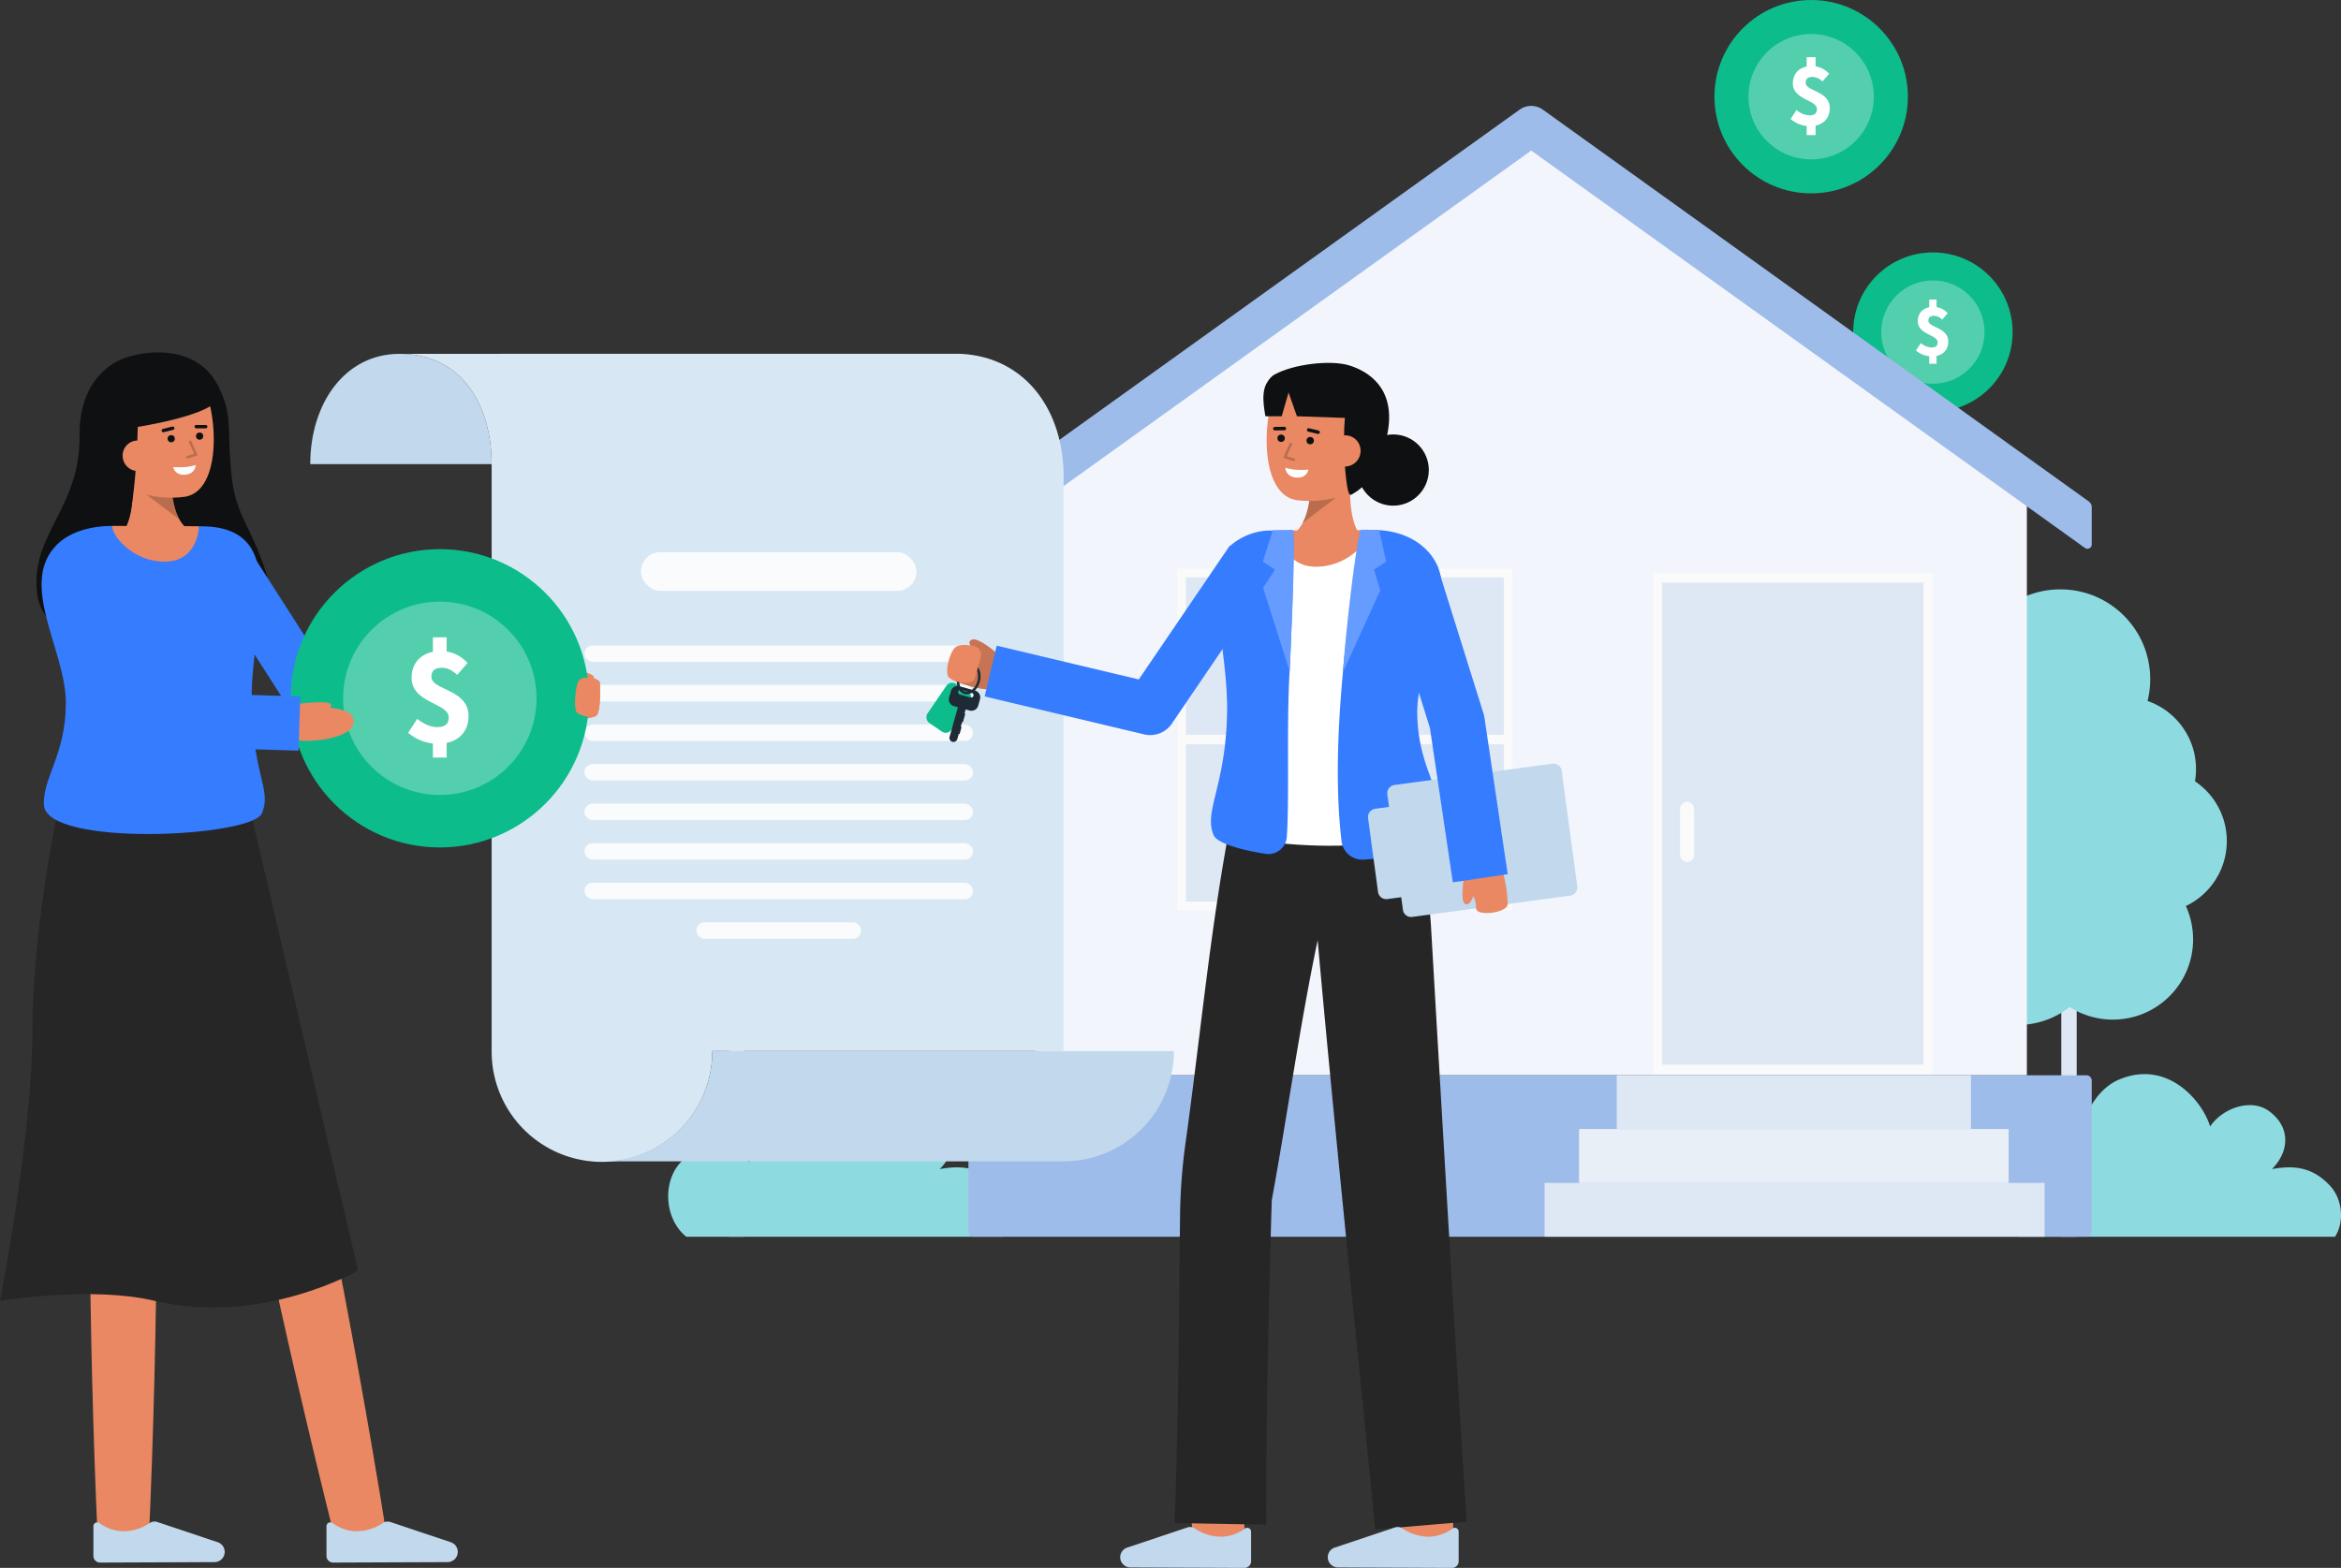 <svg id="Layer_1" data-name="Layer 1" xmlns="http://www.w3.org/2000/svg" viewBox="0 0 941.445 630.727">
  <rect x="0" y="0" width="941.445" height="630.727" fill="#333333" stroke="none"/>
  <g>
    <g>
      <circle cx="728.368" cy="38.896" r="38.896" fill="#0cbc8b"></circle>
      <g opacity="0.29">
        <circle cx="728.368" cy="38.896" r="25.214" fill="#fff"></circle>
      </g>
    </g>
    <path d="M720.115,47.9l2.352-3.647a8.571,8.571,0,0,0,5.229,2.157c2.079,0,2.993-.863,2.993-2.532,0-3.773-9.681-3.705-9.681-10.323,0-4.255,2.947-6.965,7.594-6.965a9.094,9.094,0,0,1,6.982,3.112l-2.7,3.09a5.662,5.662,0,0,0-3.994-1.851c-1.765,0-2.722.711-2.722,2.359,0,3.5,9.681,3.192,9.681,10.2,0,4.211-2.787,7.257-8.155,7.257A12.2,12.2,0,0,1,720.115,47.9Zm6.45-24.9h3.578V28.28h-3.578Zm0,25.563h3.578v5.8h-3.578Z" fill="#fff"></path>
  </g>
  <g>
    <g>
      <circle cx="777.324" cy="133.596" r="32.055" fill="#0cbc8b"></circle>
      <g opacity="0.29">
        <circle cx="777.324" cy="133.596" r="20.78" fill="#fff"></circle>
      </g>
    </g>
    <path d="M770.522,141.019l1.939-3.006a7.06,7.06,0,0,0,4.309,1.777c1.714,0,2.467-.71,2.467-2.086,0-3.11-7.978-3.054-7.978-8.508,0-3.506,2.428-5.739,6.258-5.739a7.5,7.5,0,0,1,5.754,2.564l-2.223,2.547a4.667,4.667,0,0,0-3.292-1.526c-1.454,0-2.243.587-2.243,1.944,0,2.883,7.978,2.631,7.978,8.409,0,3.47-2.3,5.981-6.721,5.981A10.063,10.063,0,0,1,770.522,141.019Zm5.316-20.524h2.949v4.353h-2.949Zm0,21.067h2.949v4.776h-2.949Z" fill="#fff"></path>
  </g>
  <g>
    <rect x="293.199" y="385.172" width="6.196" height="112.336" fill="#dee8f5"></rect>
    <circle cx="292.824" cy="273.223" r="36.143" fill="#8ddbe0"></circle>
    <circle cx="313.933" cy="377.89" r="32.276" fill="#8ddbe0"></circle>
    <circle cx="275.466" cy="377.89" r="34.459" fill="#8ddbe0"></circle>
    <circle cx="318.412" cy="309.366" r="28.968" fill="#8ddbe0"></circle>
    <circle cx="296.297" cy="326.768" r="28.968" fill="#8ddbe0"></circle>
    <circle cx="330.804" cy="338.334" r="28.968" fill="#8ddbe0"></circle>
    <circle cx="260.475" cy="308.336" r="28.968" fill="#8ddbe0"></circle>
    <circle cx="260.475" cy="344.278" r="28.968" fill="#8ddbe0"></circle>
  </g>
  <path d="M403.269,497.509H276c-9.335-7.451-9.979-24.237-.3-31.733,7.459-5.777,18.734-4.232,25.745,1.778a24.866,24.866,0,0,1-.075-13.714c2.28-8.084,7.346-16.292,15.083-19.56,19.744-8.331,33.774,9.124,36.583,18.884,5.055-7.434,16.363-11.363,23.461-6.359,8.991,6.338,8.584,16.33,1.412,23.5,9.556-1.782,16.753-.407,23.381,6.707C406.333,482.429,407.105,491.657,403.269,497.509Z" fill="#8ddbe0"></path>
  <g>
    <rect x="828.955" y="385.172" width="6.196" height="112.336" fill="#dee8f5"></rect>
    <circle cx="828.581" cy="273.223" r="36.143" fill="#8ddbe0"></circle>
    <circle cx="849.69" cy="377.89" r="32.276" fill="#8ddbe0"></circle>
    <circle cx="811.223" cy="377.89" r="34.459" fill="#8ddbe0"></circle>
    <circle cx="854.168" cy="309.366" r="28.968" fill="#8ddbe0"></circle>
    <circle cx="832.053" cy="326.768" r="28.968" fill="#8ddbe0"></circle>
    <circle cx="866.56" cy="338.334" r="28.968" fill="#8ddbe0"></circle>
    <circle cx="796.232" cy="308.336" r="28.968" fill="#8ddbe0"></circle>
    <circle cx="796.232" cy="344.278" r="28.968" fill="#8ddbe0"></circle>
  </g>
  <path d="M939.025,497.509H811.757c-9.336-7.451-9.979-24.237-.3-31.733,7.459-5.777,18.734-4.232,25.744,1.778a24.866,24.866,0,0,1-.075-13.714c2.28-8.084,7.347-16.292,15.084-19.56,19.743-8.331,33.774,9.124,36.583,18.884,5.055-7.434,16.363-11.363,23.46-6.359,8.991,6.338,8.584,16.33,1.412,23.5,9.556-1.782,16.753-.407,23.382,6.707C942.089,482.429,942.862,491.657,939.025,497.509Z" fill="#8ddbe0"></path>
  <g>
    <rect id="housebhk_1" x="416.286" y="195.601" width="398.832" height="236.96" fill="#f3f5fd"></rect>
    <rect id="housebhk_1-2" data-name="housebhk_1" x="475.198" y="230.562" width="131.349" height="133.841" fill="#dee8f5"></rect>
    <rect id="housebhk_1-3" data-name="housebhk_1" x="475.198" y="230.562" width="131.349" height="133.841" fill="none" stroke="#fafafa" stroke-miterlimit="10" stroke-width="3.4"></rect>
    <line id="housebhk_1-4" data-name="housebhk_1" x1="540.873" y1="231.808" x2="540.873" y2="363.157" fill="none" stroke="#fafafa" stroke-miterlimit="10" stroke-width="3.827"></line>
    <line id="housebhk_1-5" data-name="housebhk_1" x1="606.547" y1="297.483" x2="475.198" y2="297.483" fill="none" stroke="#fafafa" stroke-miterlimit="10" stroke-width="3.827"></line>
    <path id="housebhk_1-6" data-name="housebhk_1" d="M664.931,230.562v201.53H777.324V230.562ZM766.285,421.053H670.46V241.6h95.825Z" fill="#fafafa"></path>
    <g id="housebhk_1-7" data-name="housebhk_1">
      <rect id="housebhk_1-8" data-name="housebhk_1" x="668.374" y="234.361" width="105.16" height="193.938" transform="translate(1441.907 662.661) rotate(-180)" fill="#dee8f5"></rect>
      <rect id="housebhk_1-9" data-name="housebhk_1" x="675.647" y="322.522" width="5.664" height="24.256" rx="2.832" transform="translate(1356.957 669.3) rotate(180)" fill="#fafafa"></rect>
    </g>
    <polyline id="housebhk_1-10" data-name="housebhk_1" points="405.049 201.914 615.786 50.663 825.609 201.287" fill="#f3f5fd"></polyline>
    <path id="housebhk_1-11" data-name="housebhk_1" d="M841.206,204.05v14.981a1.725,1.725,0,0,1-2.731,1.4L615.784,60.57l-223.6,160.484a1.725,1.725,0,0,1-2.73-1.4V204.671a2.875,2.875,0,0,1,1.2-2.336L611.093,44.121a8.055,8.055,0,0,1,9.388,0L840.008,201.714A2.876,2.876,0,0,1,841.206,204.05Z" fill="#9ebcea"></path>
    <rect id="housebhk_1-12" data-name="housebhk_1" x="389.453" y="432.56" width="451.752" height="64.949" rx="2.019" fill="#9ebcea"></rect>
    <g id="housebhk_1-13" data-name="housebhk_1">
      <rect id="housebhk_1-14" data-name="housebhk_1" x="635.049" y="454.21" width="172.731" height="21.65" fill="#dee8f5"></rect>
      <rect id="housebhk_1-15" data-name="housebhk_1" x="635.049" y="454.21" width="172.731" height="21.65" fill="#fafafa" opacity="0.39"></rect>
      <rect id="housebhk_1-16" data-name="housebhk_1" x="650.186" y="432.56" width="142.459" height="21.65" fill="#dee8f5"></rect>
      <rect id="housebhk_1-17" data-name="housebhk_1" x="621.155" y="475.859" width="201.096" height="21.65" fill="#dee8f5"></rect>
    </g>
  </g>
  <g>
    <path d="M197.694,186.7c0-24.645-12.672-44.361-37.028-44.361-21.977,0-35.9,20.006-35.9,44.361" fill="#c1d8ed"></path>
    <path d="M160.667,142.335c24.333,0,36.987,19.684,37.027,44.293a4.365,4.365,0,0,1,.028.536V422.821a44.361,44.361,0,1,0,88.721,0h141.29v-231.2c0-26.386-15.233-48.135-41.619-49.291Z" fill="#d7e8f4"></path>
    <path d="M242.084,467.18H427.732a44.361,44.361,0,0,0,44.362-44.361H286.445A44.177,44.177,0,0,1,242.084,467.18Z" fill="#c1d8ed"></path>
    <rect x="257.781" y="222.125" width="110.784" height="15.551" rx="7.776" transform="translate(626.346 459.801) rotate(-180)" fill="#fafbfc"></rect>
    <rect x="235.038" y="275.541" width="156.27" height="6.627" rx="3.313" fill="#fafbfc"></rect>
    <rect x="235.038" y="259.627" width="156.27" height="6.627" rx="3.313" fill="#fafbfc"></rect>
    <rect x="235.038" y="291.454" width="156.27" height="6.627" rx="3.313" fill="#fafbfc"></rect>
    <rect x="235.038" y="307.368" width="156.27" height="6.627" rx="3.313" fill="#fafbfc"></rect>
    <rect x="235.038" y="323.282" width="156.27" height="6.627" rx="3.313" fill="#fafbfc"></rect>
    <rect x="235.038" y="355.11" width="156.27" height="6.627" rx="3.313" fill="#fafbfc"></rect>
    <rect x="235.038" y="339.196" width="156.27" height="6.627" rx="3.313" fill="#fafbfc"></rect>
    <rect x="280.04" y="371.023" width="66.266" height="6.627" rx="3.313" fill="#fafbfc"></rect>
  </g>
  <g>
    <g>
      <path d="M31.992,175.259c-.153-14.868,5.723-24.082,13.691-29.142,7.862-4.992,32.515-9.337,41.863,8.785,6.1,11.825,3.691,16.052,5.419,34.991s8.366,20.927,15.1,43.882c5.28,18.008-24.295,27.567-49.911,26.741s-41.85-6.5-43.337-22.787C12.681,214.349,32.293,204.4,31.992,175.259Z" fill="#0f1011"></path>
      <path d="M47.253,216.369s7.7-4.17,5.775-25.21l15.949-3.109s-1.622,18.894,6.515,24.814Z" fill="#E98862"></path>
      <g opacity="0.2">
        <path d="M72.182,208.947,58.817,198.915l10.423-.2A28.743,28.743,0,0,0,72.182,208.947Z"></path>
      </g>
      <path d="M43.889,183.077c1.165,6.378,4.706,12.4,10.36,14.408a40.5,40.5,0,0,0,19.381,2.437c17.476-1.594,13.651-41.329,5.277-48.977s-32.7-2.533-35.543,10.414C41.892,168.055,42.781,177.007,43.889,183.077Z" fill="#E98862"></path>
      <g>
        <circle cx="68.848" cy="176.478" r="1.449" fill="#0f1011"></circle>
        <circle cx="80.27" cy="175.436" r="1.449" fill="#0f1011"></circle>
        <path d="M82.746,172.325h0l-3.839-.013a.681.681,0,0,1,0-1.361h0l3.839.013a.681.681,0,0,1,0,1.361Z" fill="#0f1011"></path>
        <path d="M65.691,173.882a.681.681,0,0,1-.165-1.342L69.3,171.6a.681.681,0,1,1,.332,1.321l-3.776.945A.687.687,0,0,1,65.691,173.882Z" fill="#0f1011"></path>
        <path d="M69.623,187.883s5.354.515,9.09-.829c0,0,0,3.523-4.226,3.909S69.623,187.883,69.623,187.883Z" fill="#f8fcff"></path>
      </g>
      <path d="M55.505,166.418c-.38,28.854-3.161,40.062-3.161,40.062S38.682,189.97,36.62,172.485c-1.933-16.392,10.069-26.19,18.221-28.092,30.981-7.227,33.132,15.371,33.132,15.371-2,7.709-35.823,12.491-35.823,12.491" fill="#0f1011"></path>
      <path d="M61.589,182.79a6.142,6.142,0,1,1-12.234,1.116,6.04,6.04,0,0,1,5.559-6.675C59.29,177.048,61.281,179.412,61.589,182.79Z" fill="#E98862"></path>
      <g opacity="0.2">
        <path d="M75.349,184.456a.5.5,0,0,1-.151-.977l2.938-.932-2.1-4.571a.5.5,0,1,1,.908-.418l2.34,5.085a.506.506,0,0,1,0,.412.5.5,0,0,1-.306.274l-3.478,1.1A.506.506,0,0,1,75.349,184.456Z"></path>
      </g>
    </g>
    <g>
      <path d="M103.315,352.814c19.95,87.888,38.015,176.366,52.271,265.367l-20.04,4.122c-22.031-87.4-40.358-175.826-56.718-264.452Z" fill="#E98862"></path>
      <path d="M62.077,358.258c1.832,87.313,1.7,174.821-2.271,262.074H39.347c-3.969-87.252-4.1-174.762-2.27-262.074Z" fill="#E98862"></path>
      <path d="M86.276,628.4a4.108,4.108,0,0,0,4.076-4.427h0a4.106,4.106,0,0,0-2.659-3.529l-24.442-8.187a3.463,3.463,0,0,0-2.873.319,19.1,19.1,0,0,1-11.467,3.4,17.035,17.035,0,0,1-8.821-3.222,1.546,1.546,0,0,0-2.527,1.2v11.952a2.677,2.677,0,0,0,2.689,2.678Z" fill="#c1d8ed"></path>
      <path d="M180.009,628.4a4.108,4.108,0,0,0,4.076-4.427h0a4.106,4.106,0,0,0-2.658-3.529l-24.443-8.187a3.461,3.461,0,0,0-2.872.319,19.1,19.1,0,0,1-11.468,3.4,17.031,17.031,0,0,1-8.82-3.222,1.547,1.547,0,0,0-2.528,1.2v11.952a2.678,2.678,0,0,0,2.689,2.678Z" fill="#c1d8ed"></path>
      <path d="M24.4,320.563s-11.36,50.871-11.36,93.653S0,523.26,0,523.26s36.967-5.98,62.044,0C105.253,533.563,144,511.128,144,511.128L100.48,325.258Z" fill="#262626"></path>
    </g>
    <g>
      <g>
        <path d="M221.05,272.931s8.209-3.989,14.374-2.459,3.277,4.184-1.21,5.128-14.343,2.48-14.343,2.48" fill="#E98862"></path>
        <path d="M225.845,272.743s15.218-1.6,15.376,2.062c0,0,.667,11.3-1.4,13.043-3.121,2.636-18.579.571-18.579.571Z" fill="#E98862"></path>
      </g>
      <g>
        <path d="M185.615,291.408H126.136a10.5,10.5,0,0,1-8.841-4.837L79.713,227.9,97.4,216.576l34.484,53.832h53.735Z" fill="#367CFF"></path>
        <path d="M105.3,327.2c-4.19,9.63-86.52,13.63-87.62-3.31-.7-10.78,8.8-20.19,8.8-41.2s-19.33-47.84-3.58-63.59c4.57-4.57,12.46-7.52,22.08-7.53.72,5.61,34.78,5.63,35.04.13,1.3.02,2.31.04,2.94.07,33.18,1.43,18.6,39.19,18.28,66.93C100.852,311.156,109.622,317.276,105.3,327.2Z" fill="#367CFF"></path>
        <path d="M80.022,211.7c-.26,5.5-3.25,13.59-12.48,14.2-12.3.81-21.84-8.72-22.56-14.33h.03C57.122,211.566,72.962,211.586,80.022,211.7Z" fill="#E98862"></path>
      </g>
      <g>
        <g>
          <circle cx="176.882" cy="280.908" r="60" fill="#0cbc8b"></circle>
          <g opacity="0.29">
            <circle cx="176.882" cy="280.908" r="38.896" fill="#fff"></circle>
          </g>
        </g>
        <path d="M164.151,294.8l3.628-5.626c2.876,2.2,5.391,3.327,8.067,3.327,3.206,0,4.617-1.33,4.617-3.905,0-5.821-14.934-5.716-14.934-15.925,0-6.563,4.546-10.743,11.715-10.743a14.03,14.03,0,0,1,10.77,4.8l-4.162,4.767c-2.056-1.87-3.8-2.855-6.162-2.855-2.722,0-4.2,1.1-4.2,3.639,0,5.395,14.934,4.924,14.934,15.739,0,6.5-4.3,11.2-12.58,11.2A18.827,18.827,0,0,1,164.151,294.8Zm9.95-38.417h5.519v8.148H174.1Zm0,39.434h5.519v8.94H174.1Z" fill="#fff"></path>
      </g>
      <path d="M239.816,287.851a3.45,3.45,0,0,1-.929.528c-1.794.37-6.315-.712-7.04-1.966-1.18-2.041-.448-9.415.593-12.09.977-2.5,5.843-1.454,6.482-1.335a.378.378,0,0,0,.061.016c1.327.364,2.2.932,2.237,1.805C241.22,274.809,241.89,286.1,239.816,287.851Z" fill="#E98862"></path>
      <g>
        <path d="M107.336,294.668s2.409-13.154,11.715-10.864c5.871,1.444,22.934-1.134,23.193,6.405.225,6.542-15.8,8.286-21.1,7.741C116.387,297.461,107.336,294.668,107.336,294.668Z" fill="#E98862"></path>
        <path d="M115.643,283.658s13.843-2.042,16.935-.727c2.738,1.164-4,4.8-4,4.8Z" fill="#E98862"></path>
      </g>
      <path d="M120.071,301.973l-61.88-1.888a10.9,10.9,0,0,1-9.322-5.833L18.317,236l19.31-10.127,27.594,52.615,55.515,1.694Z" fill="#367CFF"></path>
    </g>
  </g>
  <g>
    <g>
      <path d="M480.077,619.942l20.789-2.473c-.936-7.868-1.991-17.319-2.065-18.869,0,.1,0,.181,0,.244H477.87C477.87,599.472,477.87,601.381,480.077,619.942Z" fill="#E98862"></path>
      <path d="M563.493,622.444l20.935-.069s-.07-21.617-.07-23.531H563.423C563.423,600.764,563.493,622.444,563.493,622.444Z" fill="#E98862"></path>
      <path d="M509.234,613.331l-36.88-.628c1.533-38.842,1.793-83.269,2.206-123.47a233.323,233.323,0,0,1,2.253-29.78c5.934-42.59,9.8-84.94,17.793-127.282l.266.079.78-5.314,75.84-4.681,3.948,49.551s9.879,171.413,14.384,240.336l-36.755,3.106C546.447,547.673,536.2,449.209,529.9,378.22c-7.239,34.561-12.158,70.348-18.457,104.614C510.18,525.727,509.117,570.566,509.234,613.331Z" fill="#262626"></path>
      <path d="M538.044,630.541a4.1,4.1,0,0,1-4.064-4.413h0a4.1,4.1,0,0,1,2.651-3.519L561,614.448a3.45,3.45,0,0,1,2.864.319,19.051,19.051,0,0,0,11.432,3.39,16.982,16.982,0,0,0,8.793-3.212,1.542,1.542,0,0,1,2.52,1.2v11.915a2.67,2.67,0,0,1-2.681,2.67Z" fill="#c1d8ed"></path>
      <path d="M454.571,630.541a4.1,4.1,0,0,1-4.064-4.413h0a4.1,4.1,0,0,1,2.65-3.519l24.367-8.161a3.447,3.447,0,0,1,2.863.319,19.055,19.055,0,0,0,11.433,3.39,16.986,16.986,0,0,0,8.793-3.212,1.541,1.541,0,0,1,2.519,1.2v11.915a2.67,2.67,0,0,1-2.68,2.67Z" fill="#c1d8ed"></path>
    </g>
    <g>
      <g>
        <path d="M549.362,217.851s-7.909-4.193-6.143-25.732l-16.342-3.03s1.836,19.311-6.431,25.442Z" fill="#E98862"></path>
        <g opacity="0.2">
          <path d="M523.795,210.493l13.576-10.386L526.708,200A29.412,29.412,0,0,1,523.795,210.493Z"></path>
        </g>
        <path d="M552.491,183.768c-1.131,6.534-4.7,12.722-10.461,14.833a41.419,41.419,0,0,1-19.8,2.675c-17.89-1.467-14.351-42.144-5.858-50.046s33.421-2.9,36.453,10.318C554.393,168.383,553.568,177.548,552.491,183.768Z" fill="#E98862"></path>
        <g>
          <circle cx="526.9" cy="177.252" r="1.482" fill="#0f1011"></circle>
          <circle cx="515.207" cy="176.293" r="1.482" fill="#0f1011"></circle>
          <path d="M512.639,173.135h.009l3.926-.049a.7.7,0,0,0-.009-1.393h-.009l-3.926.049a.7.7,0,0,0,.009,1.393Z" fill="#0f1011"></path>
          <path d="M530.1,174.567a.7.7,0,0,0,.162-1.374l-3.871-.931a.7.7,0,0,0-.327,1.353l3.872.932A.714.714,0,0,0,530.1,174.567Z" fill="#0f1011"></path>
        </g>
        <path d="M542.261,197.82c.339,1.087.577,1.561,1.555.979,3.843-2.283,11.466-7.25,14.412-25.861,2.64-16.675-7.647-23.552-15.85-26.007-7.072-2.115-21.794-.621-29.739,3.7-5.893,3.205-1.581,11.8-1.581,11.8,2.95.136,2.3-7.693,9.263-7.693,5.38,0,10.12,7.961,15.157,8.172,4.611.194,5.558,3.005,5.4,4.8C539.881,178.642,541.06,193.979,542.261,197.82Z" fill="#0f1011"></path>
        <path d="M534.611,180.879a6.283,6.283,0,0,0,12.524,1.027,6.179,6.179,0,0,0-5.749-6.776C536.908,174.984,534.894,177.42,534.611,180.879Z" fill="#E98862"></path>
        <g opacity="0.2">
          <path d="M520.321,185.473a.512.512,0,0,0,.151-1l-3.015-.925,2.109-4.7a.511.511,0,0,0-.933-.419l-2.346,5.224a.509.509,0,0,0,.316.7l3.568,1.1A.493.493,0,0,0,520.321,185.473Z"></path>
        </g>
        <path d="M526.215,188.925s-5.471.577-9.306-.763c0,0,.03,3.6,4.36,3.958S526.215,188.925,526.215,188.925Z" fill="#fff"></path>
      </g>
      <path d="M512.149,151.184c-5.3,3.552-4.259,10.356-3.264,16.26h6.565l2.753-9.556,3.359,9.556,25.594.885-3.086-12.693Z" fill="#0f1011"></path>
      <circle cx="560.281" cy="189.089" r="14.326" fill="#0f1011"></circle>
    </g>
    <g>
      <path d="M489.334,331.723c4.285,9.85,86.249,13.942,87.374-3.386.717-11.026-8.291-21.326-8.291-42.817s16.126-43.073.015-59.184c-4.674-4.674-7.559-12.878-17.4-12.888-.737,5.738-35.576,5.758-35.842.133-1.33.02-2.363.04-3.007.071-33.94,1.463-16.455,40.176-16.128,68.551C496.456,315.406,484.915,321.576,489.334,331.723Z" fill="#fff"></path>
      <path d="M515.106,213.4c.266,5.626,3.325,13.9,12.766,14.525,12.581.828,22.339-8.92,23.076-14.658h-.031C538.53,213.267,522.328,213.287,515.106,213.4Z" fill="#E98862"></path>
      <path d="M494.447,219.841a24.941,24.941,0,0,1,15.242-6.413s10.246-.051,10.222-.1c.8,1.851-.368,38.521-1.391,58.651-1.118,21.791.031,49-1.008,64.645a7.442,7.442,0,0,1-8.546,6.856c-11.017-1.686-19.607-4.557-20.86-7.436-4.418-10.147,5.779-20.726,5.38-53.928,0-.192-.008-.387-.011-.58l-.072.4c-.1-8.936-1.619-18.92-2.677-28.449" fill="#367CFF"></path>
      <g>
        <path d="M382.976,273.337s7.861,4.047,16.339,4.047l2.739-13.565S394,256.547,391.1,257.3c-2.4.62-.718,2.935,1.435,5.087" fill="#E98862"></path>
        <path d="M382.976,273.337s7.861,4.047,16.339,4.047l2.739-13.565S394,256.547,391.1,257.3c-2.4.62-.718,2.935,1.435,5.087" fill="#E98862"></path>
        <path d="M382.976,273.337s7.861,4.047,16.339,4.047l2.739-13.565S394,256.547,391.1,257.3c-2.4.62-.718,2.935,1.435,5.087" opacity="0.15"></path>
        <g>
          <rect x="375.787" y="275.21" width="11.641" height="19.011" rx="2.703" transform="translate(226.991 -165.597) rotate(34.323)" fill="#0cbc8b"></rect>
          <g>
            <path d="M392.154,277.817l-6.27-1.76a2.827,2.827,0,0,0-3.48,1.96l-.72,2.56a2.825,2.825,0,0,0,1.96,3.49l1.57.44,3.12.88,1.57.44a2.833,2.833,0,0,0,3.49-1.96l.72-2.57A2.827,2.827,0,0,0,392.154,277.817Zm-.65,2.1a.952.952,0,0,1-.93.7,1.068,1.068,0,0,1-.25-.03l-4.32-1.21a.958.958,0,0,1,.26-1.88,1.068,1.068,0,0,1,.25.03l4.33,1.22A.941.941,0,0,1,391.5,279.917Z" fill="#1f2a37"></path>
            <path d="M387.246,290.518l.964-3.443-.327-.091,1.571-5.608-3.116-.873-4.456,15.905a1.618,1.618,0,0,0,1.121,2h0A1.618,1.618,0,0,0,385,297.281l.574-2.046.327.091.808-2.883-.327-.092.539-1.925Z" fill="#1f2a37"></path>
          </g>
          <ellipse cx="389.563" cy="273.063" rx="5.853" ry="4.141" transform="translate(22.952 576.245) rotate(-74.619)" fill="none" stroke="#1f2a37" stroke-miterlimit="10"></ellipse>
        </g>
        <path d="M462.577,295.71a10.512,10.512,0,0,1-2.43-.285l-64.174-15.261,4.859-20.43,57.131,13.586,36.59-53.823L511.92,231.3l-40.66,59.809A10.5,10.5,0,0,1,462.577,295.71Z" fill="#367CFF"></path>
        <path d="M394.454,264.126a3.518,3.518,0,0,0-2.748-4.213c-2.473-.512-6.094-.913-7.652.645-2.478,2.478-4.145,10.258-2.478,11.925s9.258,4.037,10.468.254C392.84,270.245,393.881,266.547,394.454,264.126Z" fill="#E98862"></path>
      </g>
      <path d="M569.957,286.192c0,21.491,9.717,31.116,9,42.143-.442,6.887-3.962,15.6-30.507,17.466a8.406,8.406,0,0,1-8.934-7.361c-5.089-42.3,4.17-98.639,6.772-117.639,1.532-8.108,1.893-7.614,5.738-7.617,9.84.01,16.917,3.289,21.591,7.963C589.728,237.258,569.957,264.712,569.957,286.192Z" fill="#367CFF"></path>
      <path d="M557.92,319.519l.684,5.072-5.571.752a3.333,3.333,0,0,0-2.858,3.749l4.01,29.728a3.335,3.335,0,0,0,3.75,2.858l5.571-.752L564.19,366a3.333,3.333,0,0,0,3.749,2.858l63.516-8.568a3.333,3.333,0,0,0,2.857-3.749l-6.269-46.479a3.334,3.334,0,0,0-3.749-2.858l-63.516,8.568A3.333,3.333,0,0,0,557.92,319.519Z" fill="#c1d8ed"></path>
      <path d="M603.264,347.512l-14.246-1.685-.279,5.593c0,3.049-1.788,11.61.8,12.338.984.277,2.258-1.043,2.929-3.242a9.125,9.125,0,0,1,1.14,4.69c-.313,3.68,12.722,2.094,12.715-1.528A51.437,51.437,0,0,0,603.264,347.512Z" fill="#E98862"></path>
      <path d="M584.263,354.935l22.061-3.273-9.34-62.955a11.173,11.173,0,0,0-.388-1.694l-18.705-59.775-21.285,6.66,18.445,58.944Z" fill="#367CFF"></path>
      <g>
        <path d="M555.093,237.48l-2.537-8.316,4.889-3.2-2.774-12.711c-3.639-.19-6.392-.176-7.446-.136-2.414,8.071-6.231,43.829-7.172,57.362Z" fill="#367CFF"></path>
        <g opacity="0.24">
          <path d="M555.093,237.48l-2.537-8.316,4.889-3.2-2.774-12.711c-3.639-.19-6.392-.176-7.446-.136-2.414,8.071-6.231,43.829-7.172,57.362Z" fill="#fff"></path>
        </g>
        <path d="M512.745,229.164l-4.807,7.293,10.687,33.534s2.454-47.245,1.466-56.718c0,0-2.571.057-4.247.033-2.1-.029-3.987.027-3.987.027l-4,12.63Z" fill="#367CFF"></path>
        <g opacity="0.24">
          <path d="M512.745,229.164l-4.807,7.293,10.687,33.534s2.454-47.245,1.466-56.718c0,0-2.571.057-4.247.033-2.1-.029-3.987.027-3.987.027l-4,12.63Z" fill="#fff"></path>
        </g>
      </g>
    </g>
  </g>
</svg>